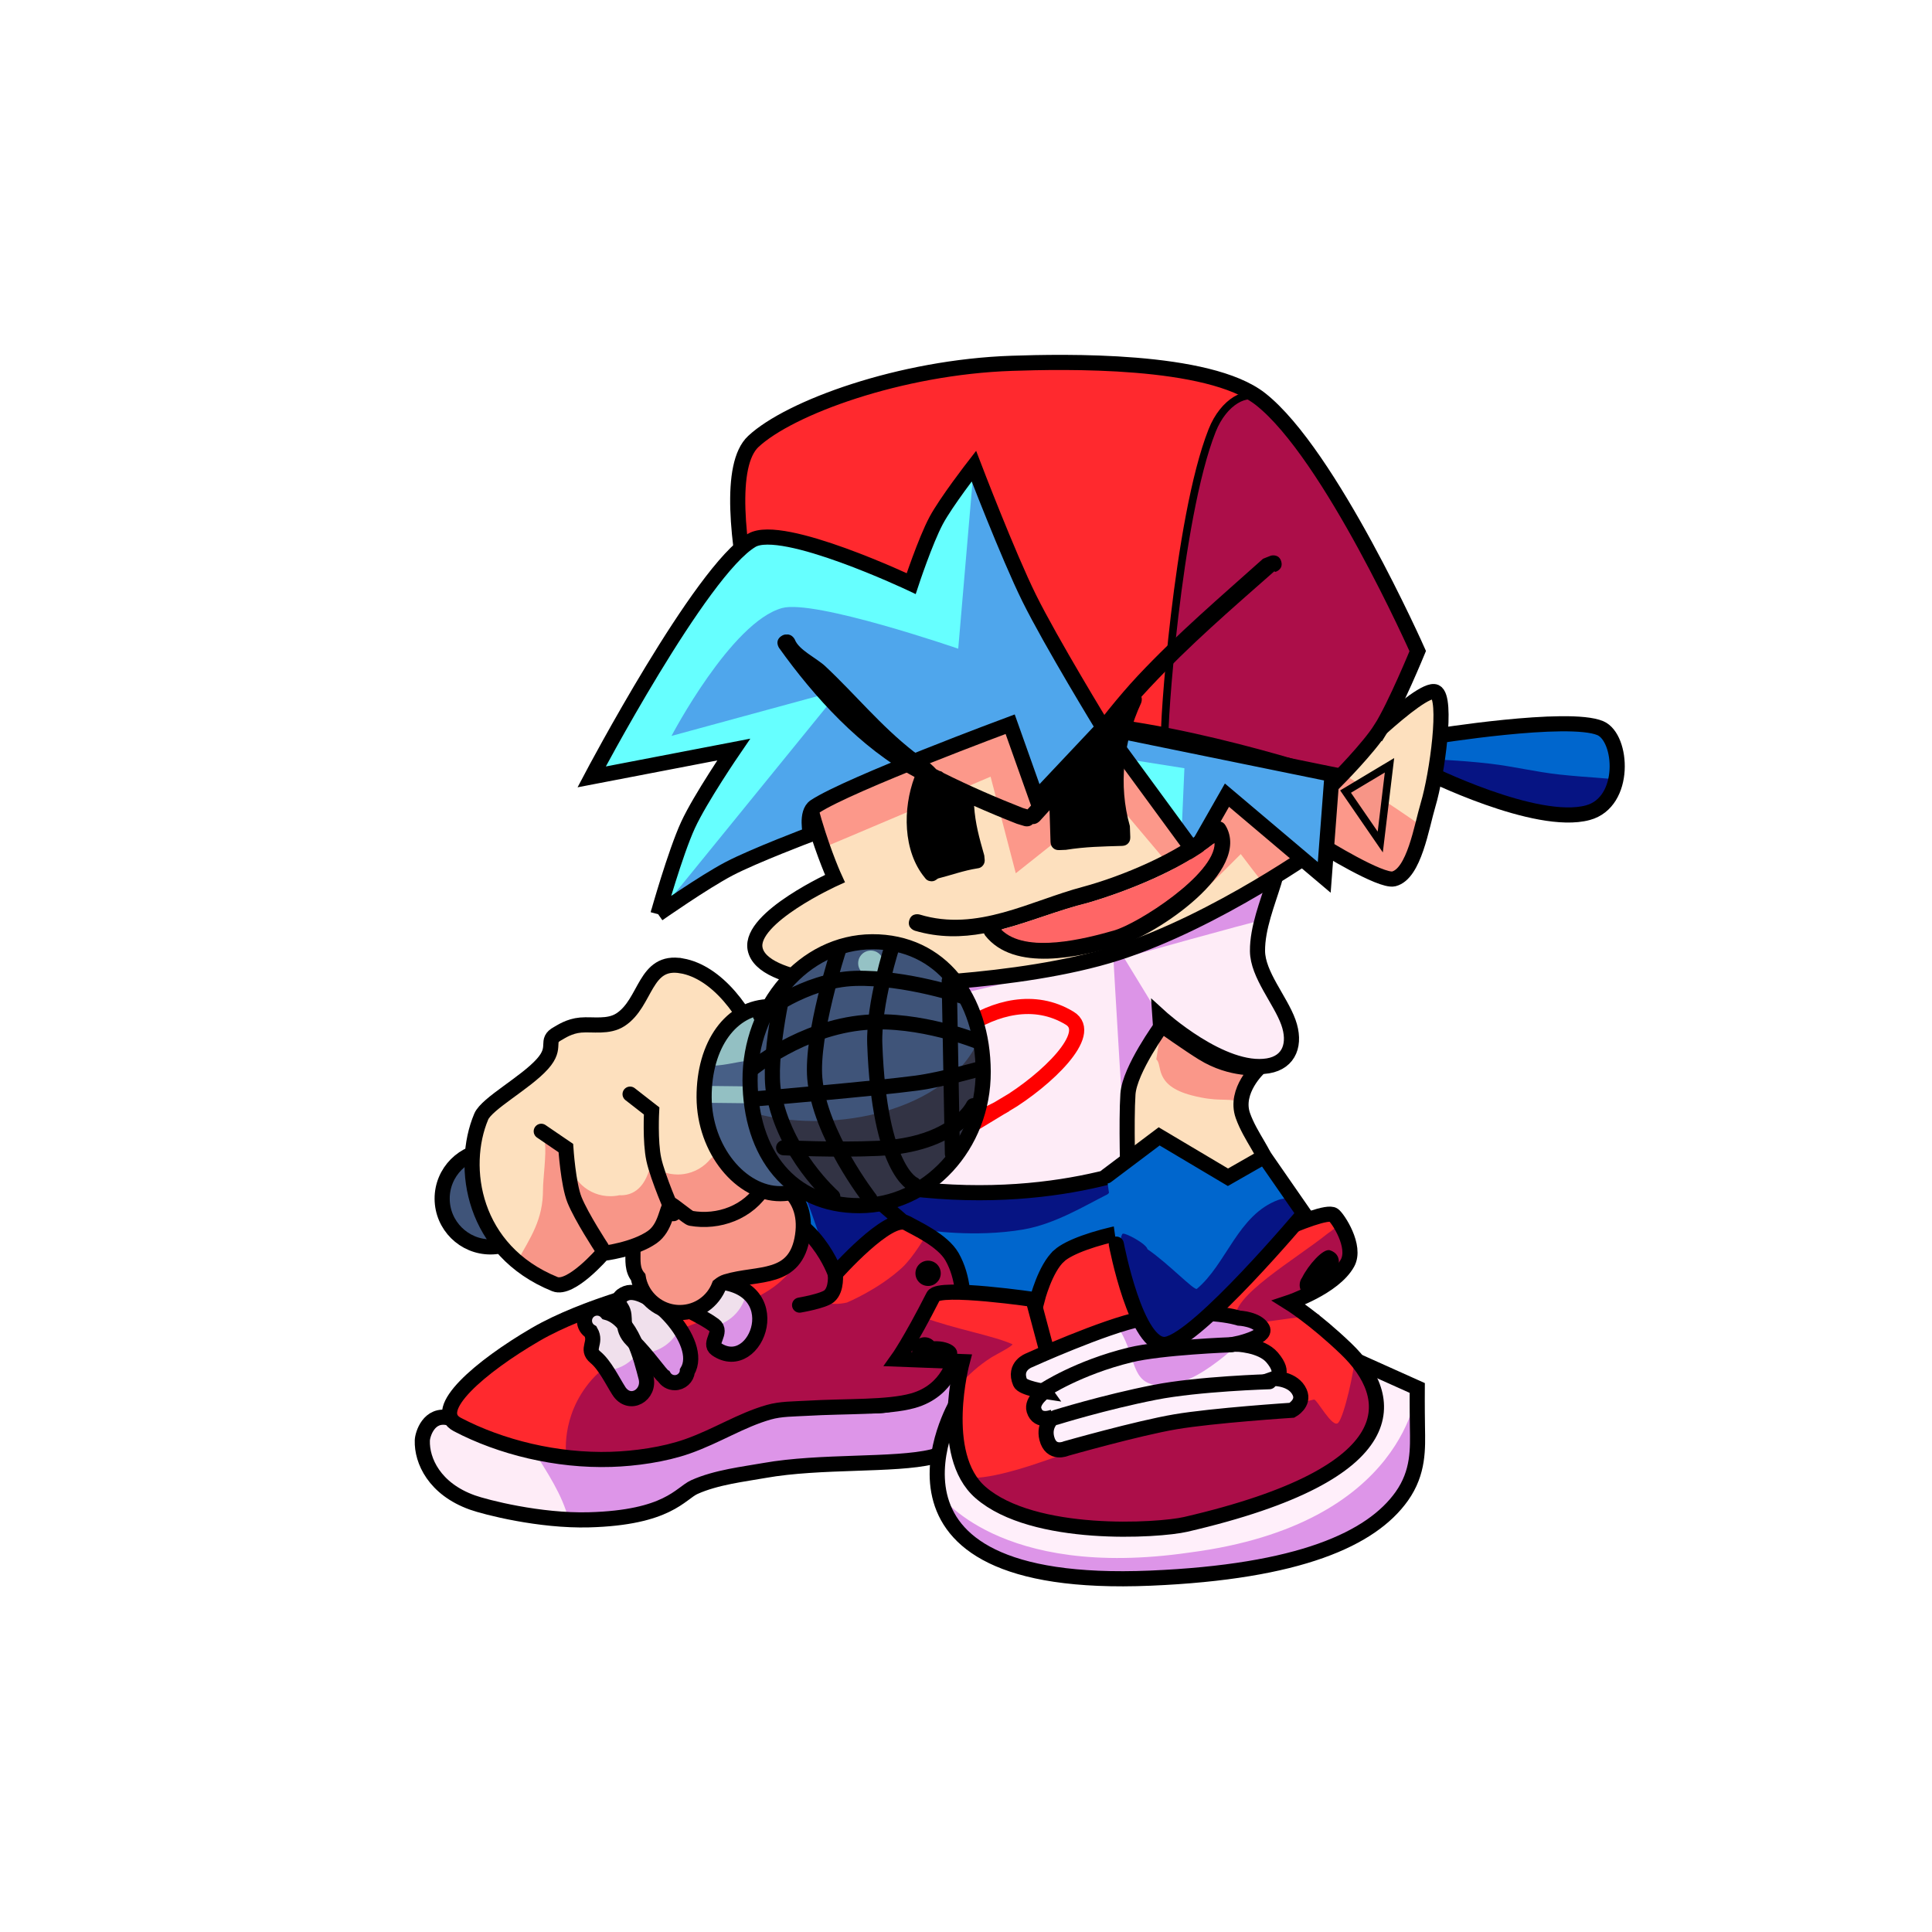 <svg version="1.1" xmlns="http://www.w3.org/2000/svg" xmlns:xlink="http://www.w3.org/1999/xlink" width="127.667" height="127.667" viewBox="0,0,127.667,127.667"><g transform="translate(-176.167,-116.167)"><g data-paper-data="{&quot;isPaintingLayer&quot;:true}" fill-rule="nonzero" stroke-linejoin="miter" stroke-miterlimit="10" stroke-dasharray="" stroke-dashoffset="0" style="mix-blend-mode: normal"><g stroke="#000000" stroke-width="1" stroke-linecap="butt"><path d="M235.19,181.487c0.456,-1.215 1.878,-4.126 3.137,-4.707c3.592,-1.657 4.791,2.112 5.07,4.651c0.003,2.369 -2.827,6.102 -5.172,8.763c-1.617,1.835 -4.035,2.948 -5.534,3.616c-0.511,0.228 -2.097,0.035 -4.17,-3.227c-1.938,-3.05 -1.511,-7.581 -0.353,-8.317c0.996,-0.633 6.705,0.075 6.705,0.075z" fill="#dc94e7"/><path d="M231.353,185.862c0.055,0.04 0.086,0.072 0.086,0.072l0.673,0.775c0.304,0.816 -1.317,1.553 -1.302,2.27c0.018,0.883 -0.013,1.735 -0.583,2.668c-4.001,5.343 -14.936,7.043 -14.936,-2.12c0.019,-3.822 5.186,-5.001 8.926,-5.069c2.548,-0.047 5.177,0.314 6.817,1.13c0,0 0.183,0.092 0.319,0.275z" fill="#f89688"/></g><g><g stroke="#000000"><path d="M255.894,193.318l1.758,9.735l-37.568,-0.986c0,0 0.36,-9.541 2.072,-11.346c0.593,-0.626 6.42,2.039 6.42,2.039l0.257,-3.817z" fill="#0066cd" stroke-width="0" stroke-linecap="round"/><path d="M249.358,195.084c-1.505,0.752 -3.466,1.964 -5.555,2.325c-3.234,0.559 -6.473,0.038 -6.473,0.038c0,0 0.303,3.493 0.187,5.077l-6.308,-0.166c0.11,-1.296 -0.574,-3.713 -1.366,-5.892c-0.629,-1.73 -1.373,-3.356 -1.504,-3.813c0.151,0.067 0.236,0.106 0.236,0.106l0.257,-3.817l20.665,3.379c0,0 0.436,0.795 0.406,1.593c-0.02,0.515 -0.484,1.157 -0.546,1.168z" fill="#061483" stroke-width="0" stroke-linecap="butt"/><path d="M255.894,193.318l1.758,9.735l-37.568,-0.986c0,0 0.36,-9.541 2.072,-11.346c0.593,-0.626 6.42,2.039 6.42,2.039l0.257,-3.817z" fill="none" stroke-width="1" stroke-linecap="round"/><path d="M234.408,195.677l2.187,1.887" fill="none" stroke-width="1" stroke-linecap="round"/></g><g><path d="M240.613,209.636c0,0.335 -1.631,2.504 -2.855,2.799c-2.462,0.593 -7.389,0.242 -11.077,0.901c-1.337,0.239 -3.196,0.449 -4.631,1.098c-0.924,0.418 -1.743,2.021 -6.963,2.163c-3.257,0.089 -6.834,-0.832 -7.712,-1.147c-2.502,-0.898 -3.344,-2.765 -3.301,-4.098c0.013,-0.39 0.428,-1.816 1.76,-1.488c0.906,0.223 3.464,1.845 6.173,2.245c3.293,0.486 6.895,0.062 7.942,-0.194c2.515,-0.615 4.63,-2.038 7.069,-2.817c2.582,-0.825 5.972,0.35 8.047,-0.152c2.71,-0.655 3.813,-2.837 4.394,-2.556c0.938,0.454 1.155,2.559 1.155,3.246z" fill="#feecf7" stroke="none" stroke-width="0" stroke-linecap="butt"/><path d="M237.758,212.435c-2.462,0.593 -7.389,0.242 -11.077,0.901c-1.337,0.239 -3.196,0.449 -4.631,1.098c-0.924,0.418 -1.743,2.021 -6.963,2.163c-0.444,0.012 -0.894,0.005 -1.342,-0.016c-0.436,-1.68 -1.419,-3.106 -2.326,-4.578c0.195,0.041 0.39,0.076 0.587,0.105c3.293,0.486 6.895,0.062 7.942,-0.194c2.515,-0.615 4.63,-2.038 7.069,-2.817c2.582,-0.825 5.972,0.35 8.047,-0.152c2.71,-0.655 3.813,-2.837 4.394,-2.556c0.938,0.454 1.155,2.559 1.155,3.246c0,0.335 -1.631,2.504 -2.855,2.799z" fill="#dd95e8" stroke="none" stroke-width="0" stroke-linecap="butt"/><path d="M240.613,209.636c0,0.335 -1.631,2.504 -2.855,2.799c-2.462,0.593 -7.389,0.242 -11.077,0.901c-1.337,0.239 -3.196,0.449 -4.631,1.098c-0.924,0.418 -1.743,2.021 -6.963,2.163c-3.257,0.089 -6.834,-0.832 -7.712,-1.147c-2.502,-0.898 -3.344,-2.765 -3.301,-4.098c0.013,-0.39 0.428,-1.816 1.76,-1.488c0.906,0.223 3.464,1.845 6.173,2.245c3.293,0.486 6.895,0.062 7.942,-0.194c2.515,-0.615 4.63,-2.038 7.069,-2.817c2.582,-0.825 5.972,0.35 8.047,-0.152c2.71,-0.655 3.813,-2.837 4.394,-2.556c0.938,0.454 1.155,2.559 1.155,3.246z" fill="none" stroke="#000000" stroke-width="1" stroke-linecap="butt"/><path d="M219.955,201.209l-1.329,-3.731c0,0 2.811,-2.124 7.657,-1.541c3.722,0.447 5.08,4.415 5.08,4.415c0,0 3.575,-4.041 4.74,-3.354c0.516,0.304 2.344,1.108 2.975,2.217c1.537,2.704 0.206,6.626 0.206,6.626c0,0 -0.383,2.214 -2.791,2.885c-1.68,0.469 -4.343,0.344 -7.032,0.501c-0.853,0.05 -1.696,0.034 -2.49,0.26c-1.844,0.524 -3.423,1.567 -5.376,2.256c-1.554,0.548 -3.472,0.81 -5.042,0.859c-3.611,0.113 -7.303,-0.803 -10.162,-2.301c-1.835,-0.961 1.519,-3.828 5.174,-5.956c3.267,-1.902 8.391,-3.135 8.391,-3.135z" fill="#ff292e" stroke="#000000" stroke-width="0" stroke-linecap="round"/><path d="M229.29,197.311c0.569,0.502 1.738,1.993 1.902,3.004c0.139,0.857 -0.709,1.235 -0.485,1.757c0.199,0.463 1.428,0.166 1.428,0.166c0,0 2.047,-0.844 3.629,-2.292c0.772,-0.707 1.641,-2.23 1.641,-2.23c0,0 1.333,0.9 1.673,1.499c1.537,2.704 0.206,6.626 0.206,6.626c0,0 -0.383,2.214 -2.791,2.885c-1.68,0.469 -4.343,0.344 -7.032,0.501c-0.853,0.05 -1.696,0.034 -2.49,0.26c-1.844,0.524 -3.423,1.567 -5.376,2.256c-1.554,0.548 -3.472,0.81 -5.042,0.859c-0.985,0.031 -2.956,-0.128 -2.956,-0.128c0,0 -0.456,-2.697 1.665,-5.126c2.448,-2.803 9.283,-4.112 12.05,-6.151c2.494,-1.838 1.783,-4.058 1.979,-3.885z" fill="#ac0e49" stroke="#000000" stroke-width="0" stroke-linecap="round"/><path d="M231.363,200.308c0,0 0.129,1.064 -0.406,1.511c-0.388,0.325 -1.953,0.59 -1.953,0.59" fill="none" stroke="#000000" stroke-width="1" stroke-linecap="round"/><path d="M236.66,200.308c0,-0.462 0.374,-0.836 0.836,-0.836c0.462,0 0.836,0.374 0.836,0.836c0,0.462 -0.374,0.836 -0.836,0.836c-0.462,0 -0.836,-0.374 -0.836,-0.836z" fill="#000000" stroke="none" stroke-width="0.5" stroke-linecap="butt"/><path d="M219.955,201.209l-1.329,-3.731c0,0 2.811,-2.124 7.657,-1.541c3.722,0.447 5.08,4.415 5.08,4.415c0,0 3.575,-4.041 4.74,-3.354c0.516,0.304 2.344,1.108 2.975,2.217c1.537,2.704 0.206,6.626 0.206,6.626c0,0 -0.383,2.214 -2.791,2.885c-1.68,0.469 -4.343,0.344 -7.032,0.501c-0.853,0.05 -1.696,0.034 -2.49,0.26c-1.844,0.524 -3.423,1.567 -5.376,2.256c-1.554,0.548 -3.472,0.81 -5.042,0.859c-3.611,0.113 -7.303,-0.803 -10.162,-2.301c-1.835,-0.961 1.519,-3.828 5.174,-5.956c3.267,-1.902 8.391,-3.135 8.391,-3.135z" fill="none" stroke="#000000" stroke-width="1" stroke-linecap="round"/><path d="M214.788,203.439c0,-0.269 0.127,-0.508 0.323,-0.661c-0.142,0.306 -0.231,0.642 -0.253,0.996c-0.045,-0.103 -0.07,-0.216 -0.07,-0.335z" fill="#db93e6" stroke="none" stroke-width="0.5" stroke-linecap="butt"/><path d="M223.129,200.845c5.363,0.047 3.056,6.303 0.377,4.474c-0.564,-0.385 0.454,-1.136 -0.153,-1.588c-0.808,-0.602 -2.207,-1.188 -3.053,-1.672c-0.291,-0.131 -0.169,-1.019 0.235,-1.192c0.404,-0.173 1.733,-0.029 2.595,-0.021z" fill="#f0e0ec" stroke="none" stroke-width="0.5" stroke-linecap="butt"/><path d="M221.589,206.784c-0.043,0.422 -0.399,0.751 -0.832,0.751c-0.307,0 -0.575,-0.165 -0.721,-0.412c-0.231,-0.132 -1.051,-1.371 -2.081,-2.384c-0.872,-0.857 -0.298,-1.528 -0.735,-2.165c-0.321,-0.467 -0.114,-0.78 0.332,-0.95c1.444,-0.55 5.204,3.206 4.037,5.159z" data-paper-data="{&quot;index&quot;:null}" fill="#f0e0ec" stroke="none" stroke-width="0.5" stroke-linecap="butt"/><path d="M218.849,207.163c0.335,1.267 -1.091,2.009 -1.795,0.903c-0.419,-0.658 -0.91,-1.692 -1.541,-2.213c-0.664,-0.549 0.116,-0.942 -0.313,-1.693c-0.246,-0.145 -0.412,-0.414 -0.412,-0.721c0,-0.462 0.374,-0.836 0.836,-0.836c0.254,0 0.482,0.114 0.636,0.293c1.656,0.454 2.273,3.07 2.589,4.268z" fill="#f0e0ec" stroke="none" stroke-width="0.5" stroke-linecap="butt"/><path d="M223.506,205.318c-0.542,-0.37 0.499,-1.078 -0.083,-1.534c1.105,-0.277 1.948,-1.213 2.087,-2.366c2.652,1.513 0.178,5.39 -2.005,3.9z" fill="#db93e6" stroke="none" stroke-width="0.5" stroke-linecap="butt"/><path d="M221.589,206.784c-0.043,0.422 -0.399,0.751 -0.832,0.751c-0.307,0 -0.575,-0.165 -0.721,-0.412c-0.169,-0.097 -0.654,-0.787 -1.306,-1.547c0.89,-0.064 1.664,-0.546 2.127,-1.251c0.747,0.866 1.141,1.773 0.731,2.459z" data-paper-data="{&quot;index&quot;:null}" fill="#db93e6" stroke="none" stroke-width="0.5" stroke-linecap="butt"/><path d="M218.849,207.163c0.335,1.267 -1.091,2.009 -1.795,0.903c-0.24,-0.377 -0.503,-0.877 -0.803,-1.333c0.743,-0.056 1.405,-0.403 1.872,-0.927c0.368,0.515 0.632,0.999 0.726,1.357z" fill="#db93e6" stroke="none" stroke-width="0.5" stroke-linecap="butt"/><path d="M223.129,200.845c5.363,0.047 3.056,6.303 0.377,4.474c-0.564,-0.385 0.454,-1.136 -0.153,-1.588c-0.808,-0.602 -2.207,-1.188 -3.053,-1.672c-0.291,-0.131 -0.169,-1.019 0.235,-1.192c0.404,-0.173 1.733,-0.029 2.595,-0.021z" fill="none" stroke="#000000" stroke-width="1" stroke-linecap="butt"/><path d="M221.589,206.784c-0.043,0.422 -0.399,0.751 -0.832,0.751c-0.307,0 -0.575,-0.165 -0.721,-0.412c-0.231,-0.132 -1.051,-1.371 -2.081,-2.384c-0.872,-0.857 -0.298,-1.528 -0.735,-2.165c-0.321,-0.467 -0.114,-0.78 0.332,-0.95c1.444,-0.55 5.204,3.206 4.037,5.159z" data-paper-data="{&quot;index&quot;:null}" fill="none" stroke="#000000" stroke-width="1" stroke-linecap="butt"/><path d="M217.054,208.067c-0.419,-0.658 -0.91,-1.692 -1.541,-2.213c-0.664,-0.549 0.116,-0.942 -0.313,-1.693c-0.246,-0.145 -0.412,-0.414 -0.412,-0.721c0,-0.462 0.374,-0.836 0.836,-0.836c0.254,0 0.482,0.114 0.636,0.293c1.656,0.454 2.273,3.07 2.589,4.268c0.317,1.198 -1.091,2.009 -1.795,0.903z" fill="none" stroke="#000000" stroke-width="1" stroke-linecap="butt"/></g><g><path d="M239.37,208.914c0,0 0.392,8.34 14.607,6.239c13.499,-1.995 11.639,-9.156 11.639,-9.156l4.203,1.887c0,0 -0.009,1.189 0.013,2.617c0.02,1.372 0.095,2.951 -1.037,4.543c-2,2.814 -6.761,4.992 -16.602,5.407c-20.062,0.846 -12.823,-11.538 -12.823,-11.538z" fill="#ffeffa" stroke="#000000" stroke-width="0" stroke-linecap="round"/><path d="M238.241,214.926c-0.017,-0.079 3.879,5.673 16.551,3.83c14.357,-1.866 15.027,-10.871 15.027,-10.871c0,0 -0.009,1.189 0.013,2.617c0.02,1.372 0.095,2.951 -1.037,4.543c-2,2.814 -6.761,4.992 -16.602,5.407c-10.113,0.426 -13.289,-2.509 -13.951,-5.525z" fill="#dd95e8" stroke="#000000" stroke-width="0" stroke-linecap="round"/><path d="M239.37,208.914c0,0 0.392,8.34 14.607,6.239c13.499,-1.995 11.639,-9.156 11.639,-9.156l4.203,1.887c0,0 -0.009,1.189 0.013,2.617c0.02,1.372 0.095,2.951 -1.037,4.543c-2,2.814 -6.761,4.992 -16.602,5.407c-20.062,0.846 -12.823,-11.538 -12.823,-11.538z" fill="none" stroke="#000000" stroke-width="1" stroke-linecap="round"/><path d="M246.158,199.145c1.316,-1.176 6.834,-2.372 9.541,-1.847c1.634,0.317 1.353,1.938 1.353,1.938c0,0 6.505,-3.29 7.231,-2.782c0.283,0.198 1.533,2.077 0.927,3.174c-0.898,1.625 -3.87,2.611 -3.87,2.611c0,0 0.387,0.123 0.98,0.366c-4.38,0.271 -12.057,2.817 -14.696,2.978c-0.289,0.018 -0.094,-0.573 -0.15,-0.857c-0.239,-1.212 1.235,-2.585 0.448,-3.605c-0.532,-0.69 -1.208,-1.287 -1.967,-1.77c0.065,-0.074 0.132,-0.143 0.201,-0.205z" fill="#ff292e" stroke="#000000" stroke-width="0" stroke-linecap="butt"/><path d="M239.756,206.141l-4.266,-0.164c0,0 0.84,-1.066 2.25,-3.956l0.443,0.776c0.896,1.568 4.313,-0.097 3.83,2.85c-0.111,0.679 -1.321,0.928 -2.471,1.494c0.111,-0.615 0.214,-1 0.214,-1z" fill="#ff292e" stroke="#000000" stroke-width="0" stroke-linecap="butt"/><path d="M258.172,209.1c0.369,-0.083 0.882,-0.111 1.469,-0.118c-0.646,0.168 -1.328,0.236 -2.029,0.242c0.207,-0.045 0.395,-0.087 0.56,-0.124z" fill="#ac0e49" stroke="#000000" stroke-width="0" stroke-linecap="butt"/><path d="M244.701,202.067c0,0 0.523,-2.087 1.457,-2.921c1.316,-1.176 6.834,-2.372 9.541,-1.847c1.634,0.317 1.353,1.938 1.353,1.938c0,0 6.505,-3.29 7.231,-2.782c0.283,0.198 1.533,2.077 0.927,3.174c-0.898,1.625 -3.87,2.611 -3.87,2.611c0,0 1.677,1.041 3.783,3.064c3.272,3.142 4.204,8.168 -10.608,11.596c-1.791,0.414 -10.065,0.936 -13.559,-2.113c-2.86,-2.496 -1.201,-8.644 -1.201,-8.644l-4.266,-0.164c0,0 0.804,-1.117 2.354,-4.164c0.362,-0.713 6.858,0.254 6.858,0.254z" fill="#ff292e" stroke="#000000" stroke-width="0" stroke-linecap="round"/><path d="M239.756,206.141l-4.266,-0.164c0,0 1.057,-0.761 1.74,-2.742c1.976,0.736 4.612,1.201 5.828,1.756c0.145,0.066 -1.201,0.759 -1.351,0.855c-0.891,0.567 -1.499,1.128 -2.203,1.903c-0.025,0.027 -0.049,0.055 -0.073,0.083c0.14,-1.006 0.325,-1.691 0.325,-1.691z" fill="#ac0e49" stroke="#000000" stroke-width="0" stroke-linecap="butt"/><path d="M239.016,206.272c-0.273,0.244 -2.55,0.173 -2.501,-0.539c-0.053,-0.11 -0.083,-0.234 -0.083,-0.364c0,-0.462 0.374,-0.836 0.836,-0.836c0.241,0 0.457,0.102 0.61,0.264c1.116,-0.05 2.129,0.589 1.138,1.475z" fill="#000000" stroke="none" stroke-width="0.5" stroke-linecap="butt"/><path d="M254.516,216.898c-1.791,0.414 -10.065,0.936 -13.559,-2.113c-0.32,-0.279 -0.583,-0.603 -0.798,-0.96c3.213,0.178 11.224,-3.766 14.153,-4.468c1.761,-0.422 5.913,0.014 8.682,-0.709c0.185,-0.048 1.226,1.942 1.602,1.538c0.401,-0.429 1.099,-3.595 1.084,-4.303c2.77,3.154 2.765,7.791 -11.165,11.015z" fill="#ac0e49" stroke="#000000" stroke-width="0" stroke-linecap="butt"/><path d="M265.21,199.628c-0.898,1.625 -3.87,2.611 -3.87,2.611c0,0 0.889,0.283 2.039,0.839c-2.618,0.167 -5.352,0.925 -5.54,0.303c-0.449,-1.481 3.967,-4.013 6.075,-5.714c0.3,-0.184 0.562,-0.424 0.772,-0.704c0.434,0.681 0.96,1.876 0.523,2.665z" fill="#ac0e49" stroke="#000000" stroke-width="0" stroke-linecap="butt"/><path d="M245.288,205.24l-0.802,-3.002" fill="none" stroke="#000000" stroke-width="1" stroke-linecap="round"/><path d="M245.202,208.114c0,0 -1.467,-0.219 -1.621,-0.583c-0.466,-1.103 0.592,-1.475 0.592,-1.475c0,0 4.947,-2.245 7.442,-2.745c4.079,-0.817 6.423,-0.043 6.423,-0.043c0,0 1.216,0.058 1.553,0.687c0.313,0.583 -1.781,1.028 -1.781,1.028c0,0 1.696,0.035 2.417,0.883c0.946,1.112 0.156,1.39 0.156,1.39c0,0 1.265,-0.003 1.67,0.921c0.317,0.724 -0.512,1.18 -0.512,1.18c0,0 -5.207,0.339 -7.707,0.763c-2.475,0.42 -7.218,1.767 -7.218,1.767c0,0 -0.991,0.447 -1.276,-0.674c-0.236,-0.931 0.461,-1.428 0.461,-1.428c0,0 -1.032,0.465 -1.306,-0.437c-0.187,-0.616 0.706,-1.235 0.706,-1.235z" fill="#feeffb" stroke="#000000" stroke-width="0" stroke-linecap="round"/><path d="M251.615,203.31c4.079,-0.817 6.423,-0.043 6.423,-0.043c0,0 0.908,0.043 1.373,0.461c-1.717,1.496 -4.528,4.451 -7.026,3.937c-1.531,-0.315 -1.164,-2.094 -2.386,-3.859c0.55,-0.217 1.102,-0.394 1.616,-0.497z" fill="#dd95e8" stroke="#000000" stroke-width="0" stroke-linecap="round"/><path d="M245.931,209.829c0,0 3.183,-0.995 6.535,-1.654c2.905,-0.571 7.574,-0.705 7.574,-0.705" fill="none" stroke="#000000" stroke-width="1" stroke-linecap="round"/><path d="M245.159,208.028c0,0 2.227,-1.483 5.688,-2.328c2.061,-0.503 6.706,-0.674 6.706,-0.674" fill="none" stroke="#000000" stroke-width="1" stroke-linecap="round"/><path d="M245.202,208.114c0,0 -1.467,-0.219 -1.621,-0.583c-0.466,-1.103 0.592,-1.475 0.592,-1.475c0,0 4.947,-2.245 7.442,-2.745c4.079,-0.817 6.423,-0.043 6.423,-0.043c0,0 1.216,0.058 1.553,0.687c0.313,0.583 -1.781,1.028 -1.781,1.028c0,0 1.696,0.035 2.417,0.883c0.946,1.112 0.156,1.39 0.156,1.39c0,0 1.265,-0.003 1.67,0.921c0.317,0.724 -0.512,1.18 -0.512,1.18c0,0 -5.207,0.339 -7.707,0.763c-2.475,0.42 -7.218,1.767 -7.218,1.767c0,0 -0.991,0.447 -1.276,-0.674c-0.236,-0.931 0.461,-1.428 0.461,-1.428c0,0 -1.032,0.465 -1.306,-0.437c-0.187,-0.616 0.706,-1.235 0.706,-1.235z" fill="none" stroke="#000000" stroke-width="1" stroke-linecap="round"/><path d="M264.05,198.786c1.15,0.383 0.404,1.847 -0.4,2.633c-0.13,0.293 -0.424,0.498 -0.765,0.498c-0.462,0 -0.836,-0.374 -0.836,-0.836c0,-0.187 0.061,-0.359 0.165,-0.498c0.393,-0.795 1.384,-1.947 1.837,-1.796z" fill="#000000" stroke="none" stroke-width="0.5" stroke-linecap="butt"/><path d="M246.158,199.145c1.316,-1.176 6.834,-2.372 9.541,-1.847c1.634,0.317 1.353,1.938 1.353,1.938c0,0 6.505,-3.29 7.231,-2.782c0.283,0.198 1.533,2.077 0.927,3.174c-0.898,1.625 -3.87,2.611 -3.87,2.611c0,0 1.677,1.041 3.783,3.064c3.272,3.142 4.204,8.168 -10.608,11.596c-1.791,0.414 -10.065,0.936 -13.559,-2.113c-2.86,-2.496 -1.201,-8.644 -1.201,-8.644l-4.266,-0.164c0,0 0.804,-1.117 2.354,-4.164c0.362,-0.713 6.858,0.254 6.858,0.254c0,0 0.523,-2.087 1.457,-2.921z" fill="none" stroke="#000000" stroke-width="1" stroke-linecap="round"/></g><g><path d="M239.711,180.97c0,0 -1.026,-4.096 1.032,-5.337c5.69,-3.434 12.348,-2.328 12.348,-2.328c0,0 4.35,-2.344 6.741,-1.588c2.153,0.681 -0.595,4.242 -0.569,7.296c0.013,1.556 1.508,3.231 2.038,4.7c0.511,1.415 0.087,2.649 -1.344,2.887c-3.022,0.501 -7.144,-3.259 -7.144,-3.259l0.63,9.199c0,0 -6.684,3.431 -17.205,2.161c-7.482,-0.903 -7.398,-6.761 -7.398,-6.761c0,0 2.671,-2.617 4.488,-3.781c1.807,-1.159 6.384,-3.188 6.384,-3.188z" fill="#feecf7" stroke="#000000" stroke-width="0" stroke-linecap="round"/><path d="M239.711,180.97c0,0 -1.026,-4.096 1.032,-5.337c5.69,-3.434 12.348,-2.328 12.348,-2.328c0,0 4.35,-2.344 6.741,-1.588c1.684,0.533 0.37,2.828 -0.271,5.264c-0.707,0.111 -9.118,2.478 -9.118,2.478l2.369,3.881l0.63,9.199c0,0 -0.972,0.499 -2.759,1.046c-0.183,-0.614 -0.946,-14.155 -0.946,-14.155c0,0 -13.832,3.325 -13.6,3.212c1.783,-0.878 3.573,-1.672 3.573,-1.672z" fill="#dc94e7" stroke="#000000" stroke-width="0" stroke-linecap="butt"/><path d="M253.091,173.304c0,0 4.35,-2.344 6.741,-1.588c2.153,0.681 -0.595,4.242 -0.569,7.296c0.013,1.556 1.508,3.231 2.038,4.7c0.511,1.415 0.087,2.649 -1.344,2.887c-3.022,0.501 -7.144,-3.259 -7.144,-3.259l0.63,9.199c0,0 -6.684,3.431 -17.205,2.161c-7.482,-0.903 -7.398,-6.761 -7.398,-6.761c0,0 2.671,-2.617 4.488,-3.781c1.807,-1.159 6.384,-3.188 6.384,-3.188c0,0 -1.026,-4.096 1.032,-5.337c2.058,-1.242 12.348,-2.328 12.348,-2.328z" fill="none" stroke="#000000" stroke-width="1" stroke-linecap="round"/><g fill="none" stroke="#ff0000" stroke-width="1"><path d="M242.597,189.172c-2.618,1.578 -5.393,1.835 -6.865,0.669c-1.512,-1.197 1.568,-4.019 4.173,-5.754c1.967,-1.311 4.595,-2.075 6.954,-0.633c1.657,1.013 -1.542,4.079 -4.262,5.718z" stroke-linecap="butt"/><path d="M240.382,183.926l0.03,5.661" stroke-linecap="round"/></g><path d="M252.498,173.879c-0.158,0.277 -0.33,0.54 -0.515,0.79c-1.857,2.513 -4.998,3.679 -8.276,3.616c-1.079,-0.021 -3.584,-0.185 -3.344,-1.838c0.445,-3.069 11.252,-4.114 11.71,-3.313z" fill="#f89688" stroke="#000000" stroke-width="1" stroke-linecap="butt"/></g><g stroke="#000000" stroke-linecap="round"><path d="M252.948,183.926c0,0 1.778,1.258 2.701,1.827c1.918,1.184 3.732,0.96 3.732,0.96c0,0 -1.667,1.518 -1.085,3.171c0.497,1.408 1.622,2.669 1.544,3.3c-0.163,1.331 -2.476,2.066 -4.533,2.162c-3.404,0.159 -4.603,-1.128 -4.603,-1.128c0,0 -0.123,-3.934 -0.003,-5.753c0.107,-1.617 2.246,-4.54 2.246,-4.54z" fill="#fddfbd" stroke-width="0"/><path d="M252.948,183.926c0,0 1.778,1.258 2.701,1.827c1.918,1.184 3.732,0.96 3.732,0.96c0,0 -1.644,0.991 -1.354,2.243c-0.829,-0.25 -1.373,0.053 -3.141,-0.415c-2.501,-0.662 -1.877,-2.026 -2.311,-2.371c0.178,-1.191 0.373,-2.244 0.373,-2.244z" fill="#fa9789" stroke-width="0"/><path d="M255.649,185.753c1.918,1.184 3.732,0.96 3.732,0.96c0,0 -1.667,1.518 -1.085,3.171c0.497,1.408 1.622,2.669 1.544,3.3c-0.163,1.331 -2.476,2.066 -4.533,2.162c-3.404,0.159 -4.603,-1.128 -4.603,-1.128c0,0 -0.123,-3.934 -0.003,-5.753c0.107,-1.617 2.246,-4.54 2.246,-4.54c0,0 1.778,1.258 2.701,1.827z" fill="none" stroke-width="1"/></g><g><path d="M249.29,193.876l3.474,-2.616l4.546,2.702l2.402,-1.372l2.616,3.774c0,0 -6.956,8.287 -9.096,8.635c-1.979,0.322 -3.298,-6.619 -3.298,-6.619z" fill="#0066cd" stroke="#000000" stroke-width="0" stroke-linecap="round"/><path d="M255.257,201.334c1.974,-1.657 2.707,-4.894 5.388,-5.88c0.4,-0.147 1.263,-0.171 1.427,0.362c0.304,0.991 -7.378,9.206 -8.979,9.146c-1.398,-0.053 -1.796,-3.065 -2.62,-5.178c-0.486,-1.247 -0.2,-2.069 -0.122,-2.089c0.136,-0.096 1.561,0.644 1.643,1.021c1.362,0.928 3.096,2.759 3.263,2.618z" fill="#061484" stroke="none" stroke-width="0.5" stroke-linecap="butt"/><path d="M249.29,193.875l3.474,-2.616l4.546,2.702l2.402,-1.372l2.616,3.774c0,0 -6.956,8.287 -9.096,8.635c-1.979,0.322 -3.298,-6.619 -3.298,-6.619" fill="none" stroke="#000000" stroke-width="1" stroke-linecap="round"/></g></g><g stroke="#000000"><g stroke-linecap="butt"><path d="M270.382,167.151l0.433,-2.302c0,0 9.002,-1.462 11.104,-0.564c1.476,0.631 1.749,4.885 -0.824,5.584c-3.427,0.932 -10.713,-2.718 -10.713,-2.718z" fill="#0066cd" stroke-width="0"/><path d="M270.382,167.151l0.154,-0.817c0,0 2.06,0.057 4.111,0.299c1.585,0.187 2.978,0.541 4.58,0.716c1.905,0.208 3.731,0.265 3.713,0.348c-0.209,0.992 -0.786,1.883 -1.846,2.171c-3.427,0.932 -10.713,-2.718 -10.713,-2.718z" fill="#061483" stroke-width="0"/><path d="M270.382,167.151l0.433,-2.302c0,0 9.002,-1.462 11.104,-0.564c1.476,0.631 1.749,4.885 -0.824,5.584c-3.427,0.932 -10.713,-2.718 -10.713,-2.718z" fill="none" stroke-width="1"/></g><g stroke-linecap="round"><path d="M231.341,174.222c0,0 -10.955,-23.716 11.744,-25.876c23.274,-2.215 21.442,18.7 21.442,18.7c0,0 5.53,-5.6 6.495,-5.156c0.815,0.375 0.109,5.46 -0.484,7.442c-0.438,1.464 -0.92,4.576 -2.271,4.911c-0.85,0.211 -4.734,-2.202 -4.734,-2.202c0,0 -6.938,4.993 -13.562,7.109c-6.542,2.09 -16.242,2.139 -16.242,2.139c0,0 -7.213,-0.003 -7.667,-2.433c-0.386,-2.07 5.278,-4.634 5.278,-4.634z" fill="#fde0be" stroke-width="0"/><path d="M259.667,174.546c-0.032,0.019 -1.511,-1.942 -1.511,-1.942l-2.9,2.899l-5.623,-6.668l-6.342,5.038l-1.666,-6.384c0,0 -11.077,4.724 -11.087,4.695c-2.048,-5.796 -6.068,-22.066 12.548,-23.837c23.274,-2.215 21.442,18.7 21.442,18.7c0,0 5.661,3.629 5.618,3.796c-0.38,1.471 -0.903,3.159 -1.878,3.402c-0.85,0.211 -4.734,-2.202 -4.734,-2.202c0,0 -1.542,1.11 -3.866,2.505z" fill="#fc988a" stroke-width="0"/><path d="M265.082,168.475l2.903,-1.739l-0.61,5.072z" fill="#f79587" stroke-width="0.5"/><path d="M243.085,148.346c23.274,-2.215 21.442,18.7 21.442,18.7c0,0 5.53,-5.6 6.495,-5.156c0.815,0.375 0.109,5.46 -0.484,7.442c-0.438,1.464 -0.92,4.576 -2.271,4.911c-0.85,0.211 -4.734,-2.202 -4.734,-2.202c0,0 -6.938,4.993 -13.562,7.109c-6.542,2.09 -16.242,2.139 -16.242,2.139c0,0 -7.213,-0.003 -7.667,-2.433c-0.386,-2.07 5.278,-4.634 5.278,-4.634c0,0 -10.955,-23.716 11.744,-25.876z" fill="none" stroke-width="1"/></g><g stroke-linecap="round"><path d="M269.85,159.19c0,0 -1.481,3.607 -2.43,5.119c-0.819,1.305 -2.931,3.423 -2.931,3.423c0,0 -11.299,-3.831 -18.821,-3.861c-7.683,-0.031 -17.391,1.883 -17.391,1.883c0,0 -5.615,-17.35 -2.33,-20.415c2.391,-2.232 9.701,-4.917 17.083,-5.165c3.364,-0.113 12.992,-0.336 16.43,2.364c4.608,3.618 10.391,16.653 10.391,16.653z" fill="#ff292e" stroke-width="0"/><path d="M269.85,159.19c0,0 -1.481,3.607 -2.43,5.119c-0.819,1.305 -2.931,3.423 -2.931,3.423c0,0 -5.472,-1.855 -11.335,-2.994c-0.153,-0.03 0.8,-14.281 3.11,-20.119c0.765,-1.933 2.34,-2.754 3.195,-2.083c4.608,3.618 10.391,16.653 10.391,16.653z" fill="#ac0e49" stroke-width="0.5"/><path d="M267.42,164.309c-0.819,1.305 -2.931,3.423 -2.931,3.423c0,0 -11.299,-3.831 -18.821,-3.861c-7.683,-0.031 -17.391,1.883 -17.391,1.883c0,0 -5.615,-17.35 -2.33,-20.415c2.391,-2.232 9.701,-4.917 17.083,-5.165c3.364,-0.113 12.992,-0.336 16.43,2.364c4.608,3.618 10.391,16.653 10.391,16.653c0,0 -1.481,3.607 -2.43,5.119z" fill="none" stroke-width="1"/></g><g stroke-linecap="round"><path d="M229.725,171.303c0,0 -3.71,1.399 -5.377,2.27c-1.692,0.884 -4.699,2.995 -4.699,2.995c0,0 1.13,-4.028 1.983,-5.883c0.811,-1.762 3.017,-4.986 3.017,-4.986l-9.388,1.806c0,0 7.209,-13.664 10.586,-15.635c2.014,-1.175 10.532,2.861 10.532,2.861c0,0 0.93,-2.818 1.65,-4.167c0.655,-1.228 2.492,-3.597 2.492,-3.597c0,0 2.258,5.899 3.652,8.718c1.452,2.936 4.892,8.563 4.892,8.563l15.124,3.09l-0.516,6.808l-6.428,-5.434l-2.148,3.767l-6.031,-8.231l-4.406,4.676l-1.741,-4.901c0,0 -10.603,3.933 -12.9,5.437c-0.626,0.41 -0.294,1.843 -0.294,1.843z" fill="#4fa6ec" stroke-width="0"/><path d="M231.69,161.759l-12.041,14.809c0,0 1.13,-4.028 1.983,-5.883c0.811,-1.762 3.017,-4.986 3.017,-4.986l-9.388,1.806c0,0 7.209,-13.664 10.586,-15.635c2.014,-1.175 10.532,2.861 10.532,2.861c0,0 0.93,-2.818 1.65,-4.167c0.655,-1.228 2.492,-3.597 2.492,-3.597l-1.034,12.066c0,0 -9.493,-3.274 -11.637,-2.687c-3.365,0.921 -7.31,8.451 -7.31,8.451z" fill="#66ffff" stroke-width="0"/><path d="M254.433,166.932l-0.192,4.379l-3.655,-4.987z" fill="#66ffff" stroke-width="0"/><path d="M219.649,176.568c0,0 1.13,-4.028 1.983,-5.883c0.811,-1.762 3.017,-4.986 3.017,-4.986l-9.388,1.806c0,0 7.209,-13.664 10.586,-15.635c2.014,-1.175 10.532,2.861 10.532,2.861c0,0 0.93,-2.818 1.65,-4.167c0.655,-1.228 2.492,-3.597 2.492,-3.597c0,0 2.258,5.899 3.652,8.717c1.452,2.936 4.892,8.563 4.892,8.563l15.124,3.09l-0.516,6.808l-6.428,-5.434l-2.148,3.767l-6.031,-8.231l-4.406,4.676l-1.741,-4.901c0,0 -10.603,3.933 -12.9,5.437c-0.626,0.41 -0.294,1.843 -0.294,1.843c0,0 -3.71,1.399 -5.377,2.27c-1.666,0.871 -4.699,2.995 -4.699,2.995z" fill="none" stroke-width="1"/></g></g><path d="M176.167,243.833v-127.667h127.667v127.667z" fill="none" stroke="none" stroke-width="NaN" stroke-linecap="butt"/><g stroke="none" stroke-width="0.5" stroke-linecap="butt"><path d="M244.857,170.435c0,0 -0.192,0.205 -0.449,0.187c-0.219,0.229 -0.558,0.128 -0.558,0.128l-0.494,-0.15c-0.943,-0.37 -1.886,-0.764 -2.821,-1.179c0.081,1.18 0.332,2.078 0.673,3.276l0.02,0.218c0.032,0.208 -0.028,0.349 -0.114,0.445c-0.073,0.096 -0.189,0.176 -0.377,0.192c-0.868,0.135 -1.723,0.445 -2.579,0.663l-0.086,0.056c-0.166,0.134 -0.322,0.149 -0.449,0.119c-0.119,-0.016 -0.247,-0.077 -0.349,-0.231c-1.447,-1.758 -1.456,-4.559 -0.673,-6.65c-3.56,-1.896 -6.653,-5.305 -8.948,-8.522c0,0 -0.324,-0.454 0.13,-0.778c0.139,-0.099 0.265,-0.125 0.374,-0.114c0.36,-0.034 0.53,0.33 0.53,0.33c0.263,0.696 1.439,1.226 2.017,1.768c2.029,1.905 3.639,3.915 5.852,5.648c0.551,0.368 1.028,0.679 1.476,1.158c0.072,0.037 0.143,0.073 0.215,0.11l0.117,0.032c0,0 0.073,0.034 0.15,0.103c1.706,0.852 3.485,1.626 5.251,2.318l0.301,0.089c2.606,-2.776 4.646,-6.002 7.29,-8.834c2.667,-2.836 5.391,-5.146 8.275,-7.729l0.513,-0.203c0,0 0.536,-0.152 0.688,0.384c0.152,0.536 -0.384,0.688 -0.384,0.688l-0.077,-0.036c-2.889,2.544 -5.553,4.837 -8.202,7.659c-0.197,0.208 -0.389,0.418 -0.579,0.63c0.074,0.216 -0.027,0.434 -0.027,0.434c-1.154,2.498 -1.504,5.392 -0.734,8.109l0.027,0.727c0,0.003 0,0.006 0,0.009c0.006,0.194 -0.057,0.322 -0.142,0.407c-0.08,0.09 -0.204,0.161 -0.397,0.168c-0.001,0 -0.002,0 -0.003,0c-1.311,0.039 -2.412,0.054 -3.713,0.26l-0.424,0.017c-0.005,0 -0.011,0 -0.016,0.001c-0.194,0.006 -0.322,-0.057 -0.407,-0.142c-0.09,-0.08 -0.161,-0.204 -0.168,-0.397c-0.022,-0.698 -0.044,-1.397 -0.065,-2.095c-0.216,0.245 -0.437,0.488 -0.661,0.727z" fill="#000000"/><path d="M249.757,177.602c1.592,-0.446 6.645,-3.635 6.623,-5.702c-2.214,1.767 -5.753,3.177 -8.348,3.939c-1.916,0.468 -3.762,1.243 -5.653,1.735c1.623,1.637 5.55,0.55 7.378,0.027zM256.386,170.535c0.172,-0.106 0.32,-0.111 0.439,-0.074c0.12,0.028 0.244,0.105 0.339,0.278c1.725,2.977 -4.549,7.204 -7.104,7.936c-2.539,0.714 -6.862,1.757 -8.792,-0.686l-0.083,-0.147c-1.463,0.267 -2.965,0.297 -4.559,-0.172c0,0 -0.534,-0.16 -0.374,-0.694c0.16,-0.534 0.694,-0.374 0.694,-0.374c3.81,1.159 7.303,-0.917 10.794,-1.838c2.531,-0.682 6.297,-2.243 8.273,-4.011l0.367,-0.213c0.001,-0.001 0.003,-0.002 0.004,-0.003z" fill="#000000"/><path d="M242.326,177.593c1.891,-0.493 3.84,-1.308 5.756,-1.776c2.595,-0.763 6.133,-2.173 8.348,-3.94c0.022,2.067 -5.073,5.335 -6.665,5.781c-1.828,0.522 -5.816,1.573 -7.439,-0.065z" data-paper-data="{&quot;noHover&quot;:false,&quot;origItem&quot;:[&quot;Path&quot;,{&quot;applyMatrix&quot;:true,&quot;segments&quot;:[[[670.47868,383.19107],[-3.3061,0.8342],[2.87897,-0.71016]],[[682.67059,373.3391],[-0.07572,3.70634],[-4.06825,3.04406]],[[667.4843,379.93446],[4.69532,-1.22185],[-3.46106,0.73206]],[[657.25306,382.72964],[3.41686,-0.77745],[2.819,3.02628]]],&quot;closed&quot;:true}]}" fill="#ff6666"/></g><g><path d="M205.385,195.382c-0.007,-1.763 1.418,-3.198 3.181,-3.205c1.763,-0.007 3.198,1.418 3.205,3.181c0.007,1.763 -1.418,3.198 -3.181,3.205c-1.763,0.007 -3.198,-1.418 -3.205,-3.181z" fill="#3f5479" stroke="#000000" stroke-width="1" stroke-linecap="butt"/><path d="M221.218,179.991c4.561,0.813 8.056,10.194 5.433,14.602c-1.01,1.697 -3.013,2.402 -4.834,2.08c-0.165,-0.029 -1.274,-0.974 -1.325,-0.922c-0.29,0.296 -0.332,1.532 -1.221,2.16c-1.2,0.848 -3.271,1.084 -3.271,1.084c0,0 -2.115,2.454 -3.165,2.028c-5.448,-2.21 -6.278,-7.729 -4.869,-11.068c0.368,-0.872 2.94,-2.236 4.053,-3.49c1.019,-1.147 0.102,-1.517 1.008,-2.003c0.205,-0.11 0.893,-0.495 1.622,-0.552c0.807,-0.064 1.688,0.182 2.519,-0.36c1.733,-1.13 1.562,-4.001 4.048,-3.558z" fill="#fde0be" stroke="#000000" stroke-width="0" stroke-linecap="butt"/><path d="M217.976,198.861c1.395,-6.391 12.112,-6.975 11.224,-1.039c-0.453,3.027 -2.931,2.394 -5.053,3.04c-0.162,0.049 -0.311,0.139 -0.455,0.254c-0.401,1.04 -1.409,1.78 -2.591,1.784c-0.217,0.001 -0.428,-0.023 -0.631,-0.069c-1.095,-0.249 -1.945,-1.143 -2.129,-2.262c-0.414,-0.498 -0.344,-1.113 -0.346,-1.682z" fill="#f89688" stroke="#000000" stroke-width="1" stroke-linecap="butt"/><path d="M226.651,194.593c-1.01,1.697 -3.013,2.402 -4.834,2.08c-0.165,-0.029 -1.274,-0.974 -1.325,-0.922c-0.29,0.296 -0.332,1.532 -1.221,2.16c-1.2,0.848 -3.271,1.084 -3.271,1.084c0,0 -2.115,2.454 -3.165,2.028c-0.98,-0.397 -1.81,-0.902 -2.505,-1.482c0.906,-1.619 1.725,-2.779 1.718,-4.767c-0.002,-0.66 0.238,-2.423 0.125,-3.052c0.524,-0.315 0.441,-0.26 0.957,-0.635c0.028,0.228 0.078,0.452 0.15,0.671c0.105,0.318 0.257,0.639 0.446,0.949c0.141,1.412 1.336,2.512 2.784,2.506c0.204,-0.001 0.402,-0.023 0.593,-0.065c0.814,0.04 1.542,-0.395 1.937,-1.573c0.062,-0.136 0.113,-0.278 0.152,-0.425c0.483,0.394 1.1,0.63 1.773,0.628c0.129,-0 0.255,-0.01 0.379,-0.027c0.724,-0.101 1.358,-0.48 1.792,-1.025c1.321,-1.017 2.914,-2.637 4.19,-4.278c0.424,2.272 0.281,4.538 -0.675,6.145z" fill="#f89688" stroke="#000000" stroke-width="0" stroke-linecap="butt"/><path d="M211.933,190.923l1.626,1.109c0,0 0.157,2.396 0.572,3.423c0.466,1.152 1.784,3.157 1.784,3.157" fill="none" stroke="#000000" stroke-width="1" stroke-linecap="round"/><path d="M217.803,188.468l1.423,1.11c0,0 -0.11,2.017 0.144,3.2c0.261,1.214 1.3,3.587 1.3,3.587" fill="none" stroke="#000000" stroke-width="1" stroke-linecap="round"/><path d="M221.218,179.991c4.561,0.813 8.056,10.194 5.433,14.602c-1.01,1.697 -3.013,2.402 -4.834,2.08c-0.165,-0.029 -1.274,-0.974 -1.325,-0.922c-0.29,0.296 -0.332,1.532 -1.221,2.16c-1.2,0.848 -3.271,1.084 -3.271,1.084c0,0 -2.115,2.454 -3.165,2.028c-5.448,-2.21 -6.278,-7.729 -4.869,-11.068c0.368,-0.872 2.94,-2.236 4.053,-3.49c1.019,-1.147 0.102,-1.517 1.008,-2.003c0.214,-0.115 0.74,-0.492 1.513,-0.559c0.788,-0.069 1.829,0.168 2.629,-0.353c1.733,-1.13 1.562,-4.001 4.048,-3.558z" fill="none" stroke="#000000" stroke-width="1" stroke-linecap="butt"/><path d="M222.695,188.678c-0.013,-3.471 1.784,-5.987 4.387,-5.997c2.603,-0.01 4.724,2.796 4.737,6.267c0.013,3.471 -1.48,6.088 -4.083,6.097c-2.603,0.01 -5.028,-2.897 -5.041,-6.368z" fill="#93c0c3" stroke="none" stroke-width="0" stroke-linecap="butt"/><path d="M227.736,195.045c-2.513,0.009 -4.859,-2.698 -5.031,-6.007c3.036,0.015 6.072,0.119 9.113,0.149c-0.055,3.351 -1.538,5.849 -4.081,5.858z" fill="#475f86" stroke="none" stroke-width="0" stroke-linecap="butt"/><path d="M222.931,186.572c0.843,0.092 2.004,-0.266 2.528,-0.286c1.164,-0.045 3.733,0.153 5.783,-0.324c0.264,0.643 0.447,1.355 0.528,2.11c-3.02,-0.03 -6.034,-0.133 -9.049,-0.148c0.036,-0.474 0.107,-0.926 0.21,-1.351z" fill="#475f86" stroke="none" stroke-width="0" stroke-linecap="butt"/><path d="M222.695,188.678c-0.013,-3.471 1.784,-5.987 4.387,-5.997c2.603,-0.01 4.724,2.796 4.737,6.267c0.013,3.471 -1.48,6.088 -4.083,6.097c-2.603,0.01 -5.028,-2.897 -5.041,-6.368z" fill="none" stroke="#000000" stroke-width="1" stroke-linecap="butt"/><path d="M225.731,187.552c-0.018,-4.871 3.541,-9.136 8.076,-9.153c4.535,-0.017 7.312,3.719 7.33,8.589c0.018,4.871 -3.643,8.833 -8.178,8.849c-4.535,0.017 -7.21,-3.415 -7.228,-8.285z" fill="#3f5479" stroke="#000000" stroke-width="0" stroke-linecap="butt"/><path d="M241.137,186.988c0.018,4.871 -3.643,8.833 -8.178,8.849c-3.849,0.014 -6.359,-2.456 -7.04,-6.183c0.187,0.079 0.387,0.146 0.602,0.199c4.615,1.136 12.246,-0.094 14.396,-5.125c0.143,0.716 0.217,1.473 0.22,2.26z" fill="#323344" stroke="#000000" stroke-width="0" stroke-linecap="butt"/><path d="M232.875,179.821c-0.002,-0.462 0.371,-0.838 0.833,-0.839c0.462,-0.002 0.838,0.371 0.839,0.833c0.002,0.462 -0.371,0.838 -0.833,0.839c-0.462,0.002 -0.838,-0.371 -0.839,-0.833z" fill="#95c2c5" stroke="none" stroke-width="0.5" stroke-linecap="butt"/><path d="M225.731,187.552c-0.018,-4.871 3.541,-9.136 8.076,-9.153c4.535,-0.017 7.312,3.719 7.33,8.589c0.018,4.871 -3.643,8.833 -8.178,8.849c-4.535,0.017 -7.21,-3.415 -7.228,-8.285z" fill="none" stroke="#000000" stroke-width="1" stroke-linecap="butt"/><path d="M240.484,189.232c0,0 -1.194,2.586 -6.288,2.818c-2.808,0.128 -6.246,-0.04 -6.246,-0.04" fill="none" stroke="#000000" stroke-width="1" stroke-linecap="round"/><path d="M240.977,186.777c0,0 -2.511,0.728 -4.248,0.961c-2.755,0.37 -10.686,1.045 -10.686,1.045" fill="none" stroke="#000000" stroke-width="1" stroke-linecap="round"/><path d="M225.812,186.833c0,0 3.288,-2.752 7.527,-3.106c3.609,-0.301 7.464,1.266 7.464,1.266" fill="none" stroke="#000000" stroke-width="1" stroke-linecap="round"/><path d="M226.412,183.263c0,0 2.91,-2.341 6.257,-2.443c3.364,-0.103 7.23,1.222 7.23,1.222" fill="none" stroke="#000000" stroke-width="1" stroke-linecap="round"/><path d="M231.196,195.232c0,0 -3.187,-2.808 -3.899,-6.837c-0.411,-2.329 0.67,-6.978 0.67,-6.978" fill="none" stroke="#000000" stroke-width="1" stroke-linecap="round"/><path d="M233.649,195.39c0,0 -3.314,-4.243 -3.639,-7.961c-0.253,-2.901 1.571,-8.478 1.571,-8.478" fill="none" stroke="#000000" stroke-width="1" stroke-linecap="round"/><path d="M236.545,194.431c0,0 -2.267,-0.881 -2.572,-9.262c-0.098,-2.698 1.175,-6.567 1.175,-6.567" fill="none" stroke="#000000" stroke-width="1" stroke-linecap="round"/><path d="M238.893,180.986l0.21,11.428" fill="none" stroke="#000000" stroke-width="1" stroke-linecap="round"/></g></g></g></svg>